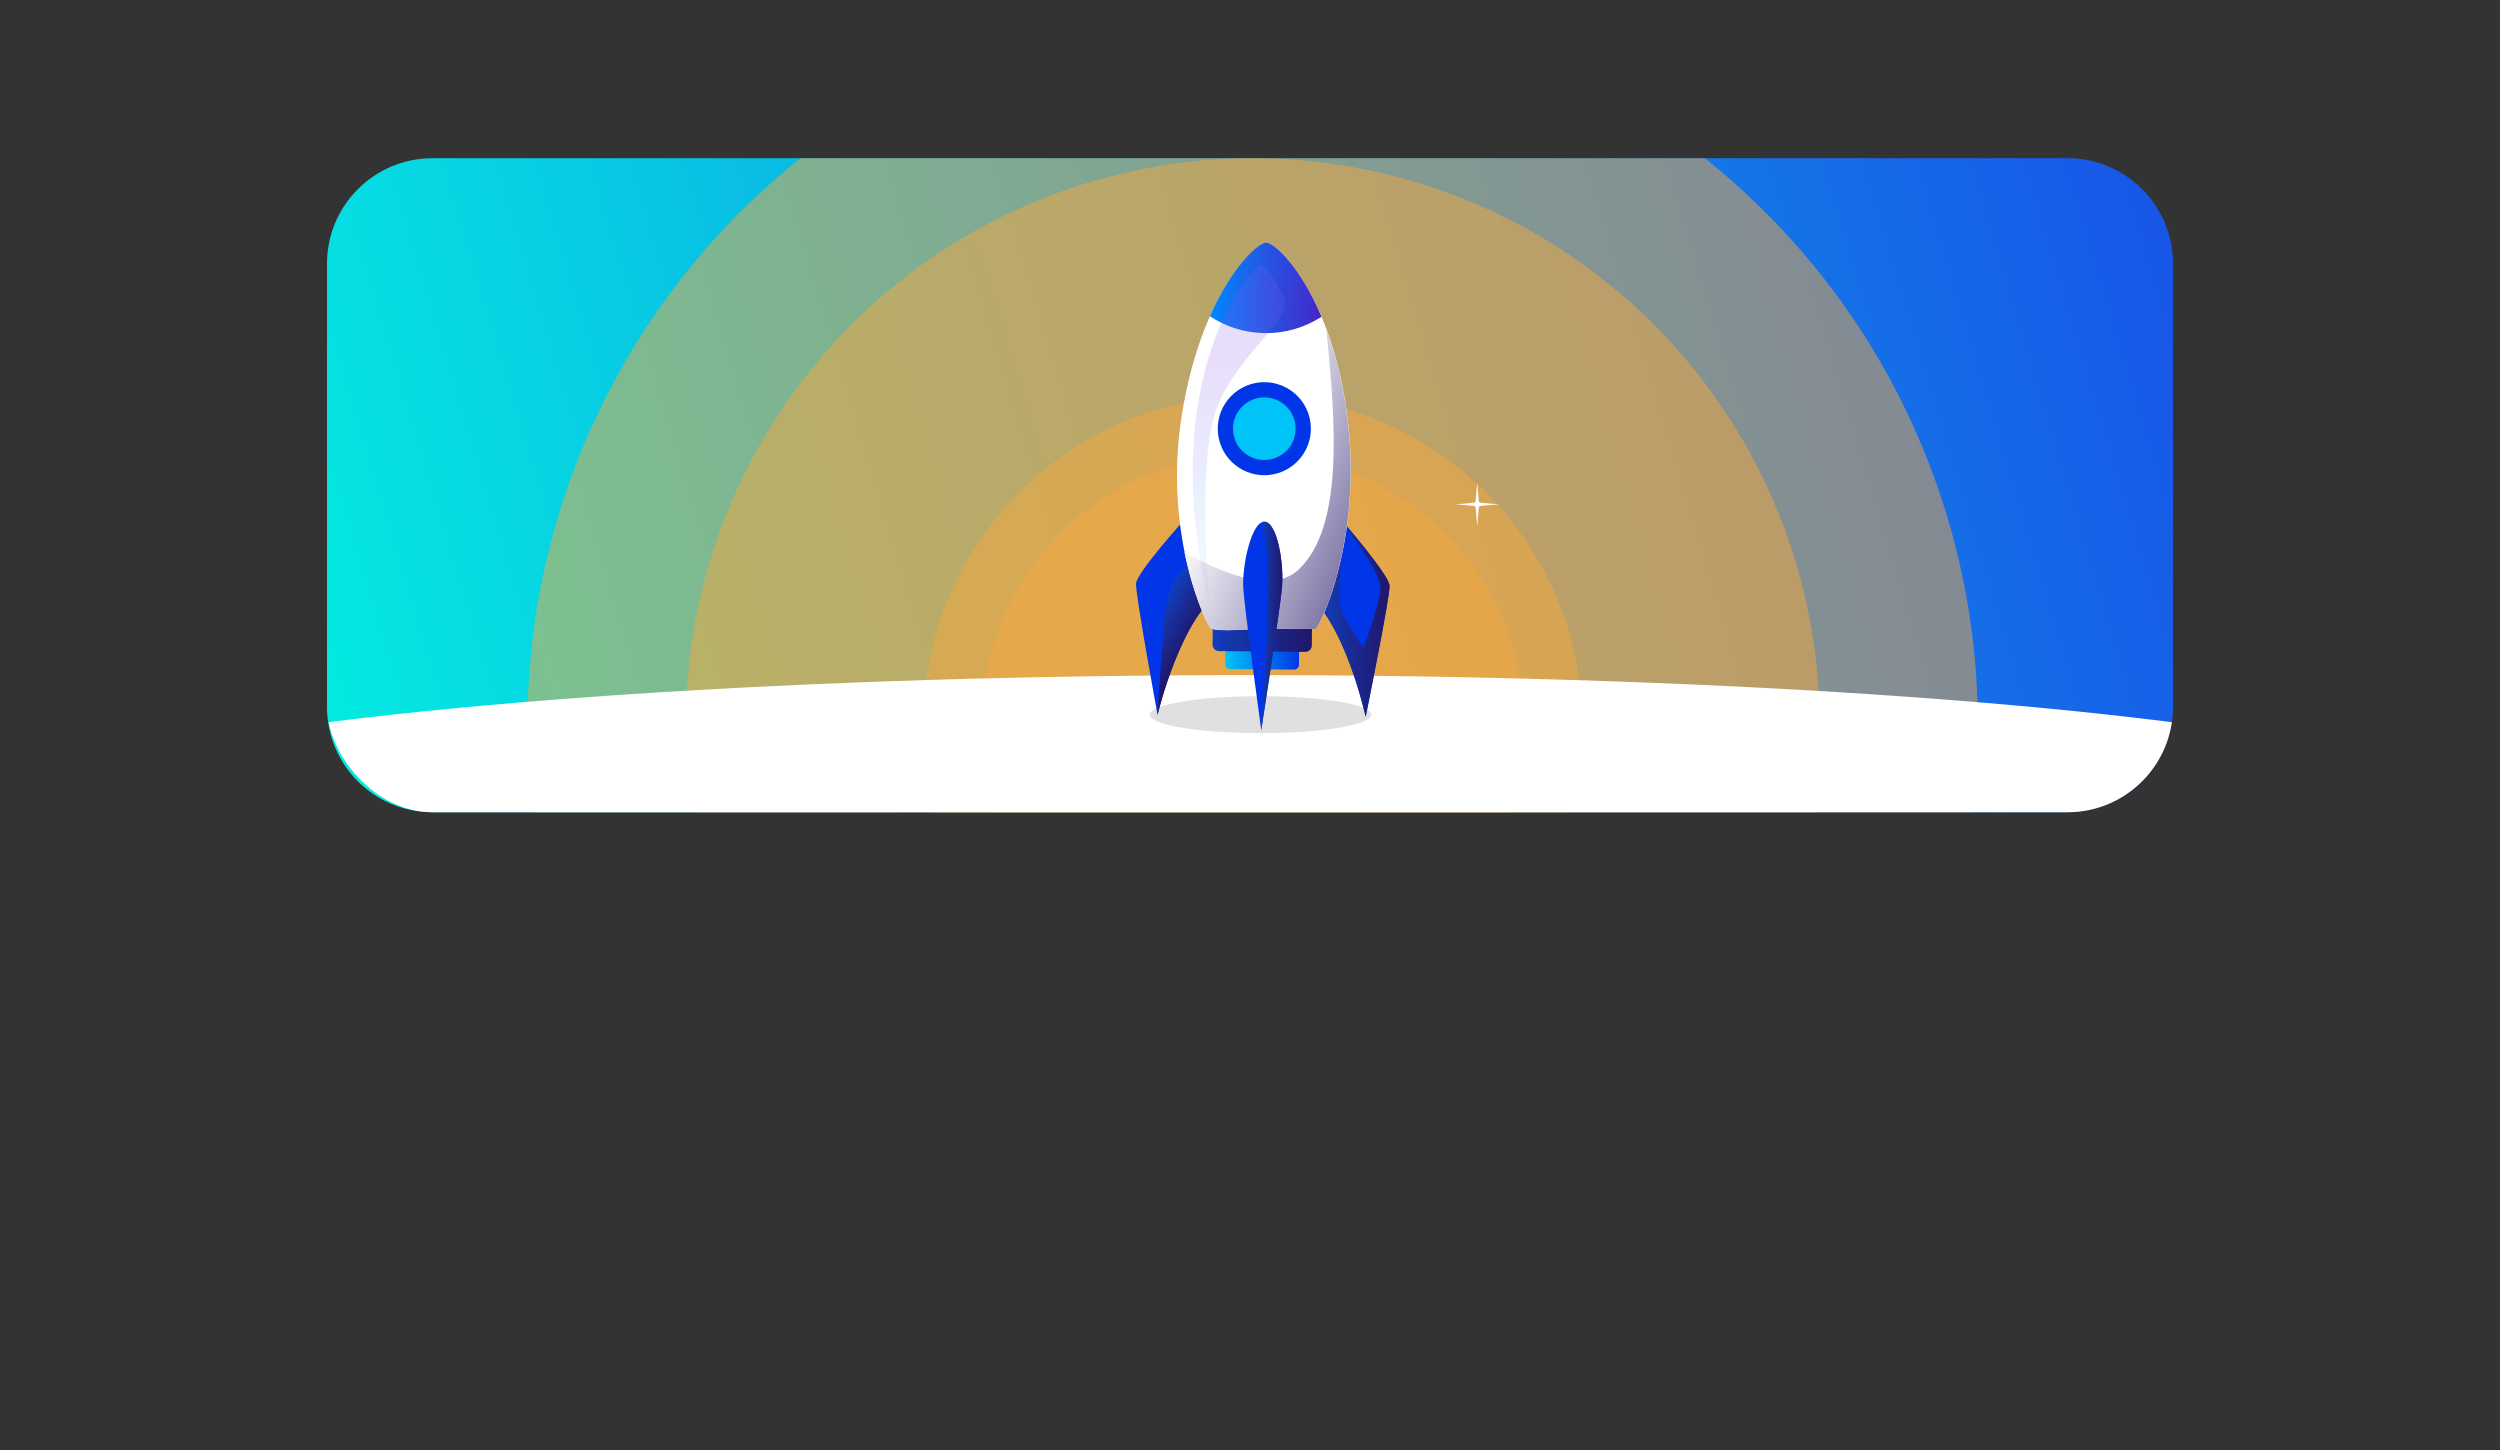 <?xml version="1.0" encoding="UTF-8"?><svg id="Capa_1" xmlns="http://www.w3.org/2000/svg" xmlns:xlink="http://www.w3.org/1999/xlink" viewBox="0 0 474 275"><rect x="0" y="0" width="474" height="275" fill="#333333" stroke="none"/><defs><style>.cls-1{fill:none;}.cls-2{clip-path:url(#clippath);}.cls-3{fill:#0036e7;}.cls-4{fill:#00c4f8;}.cls-5{fill:#fff;}.cls-6{fill:#e0e0e0;}.cls-7{clip-path:url(#clippath-1);}.cls-8{clip-path:url(#clippath-2);}.cls-9{fill:url(#Degradado_sin_nombre_8);isolation:isolate;opacity:.2;}.cls-10{fill:url(#Degradado_sin_nombre_6);}.cls-11{fill:url(#Degradado_sin_nombre_7);}.cls-12{fill:url(#Degradado_sin_nombre_2);}.cls-13{fill:url(#Degradado_sin_nombre_3);}.cls-14{fill:url(#Degradado_sin_nombre_9);}.cls-15{fill:url(#Degradado_sin_nombre_4);}.cls-16{fill:url(#Degradado_sin_nombre_5);}.cls-17{fill:#f4a840;opacity:.5;}.cls-18{fill:url(#Degradado_sin_nombre);}</style><linearGradient id="Degradado_sin_nombre" x1="437.98" y1="613.6" x2="14.58" y2="740.84" gradientTransform="translate(0 -582)" gradientUnits="userSpaceOnUse"><stop offset="0" stop-color="#1a4ae9"/><stop offset="1" stop-color="#00ffe0"/></linearGradient><clipPath id="clippath"><rect class="cls-1" x="62" y="30" width="350" height="124" rx="20" ry="20"/></clipPath><clipPath id="clippath-1"><rect class="cls-1" x="62" y="30" width="350" height="124" rx="20" ry="20"/></clipPath><clipPath id="clippath-2"><rect class="cls-1" x="199.67" y="65.77" width="86.56" height="66.79" transform="translate(27.57 249.07) rotate(-57.04)"/></clipPath><linearGradient id="Degradado_sin_nombre_2" x1="232.31" y1="706.79" x2="246.29" y2="706.93" gradientTransform="translate(0 -582)" gradientUnits="userSpaceOnUse"><stop offset="0" stop-color="#00c4f8"/><stop offset="1" stop-color="#0036e7"/></linearGradient><linearGradient id="Degradado_sin_nombre_3" x1="229.91" y1="702.69" x2="248.74" y2="702.87" gradientTransform="translate(0 -582)" gradientUnits="userSpaceOnUse"><stop offset="0" stop-color="#113ebc"/><stop offset="1" stop-color="#221668"/></linearGradient><linearGradient id="Degradado_sin_nombre_4" x1="249.81" y1="699.66" x2="263.41" y2="699.78" gradientTransform="translate(0 -582)" gradientUnits="userSpaceOnUse"><stop offset="0" stop-color="#113ebc"/><stop offset="1" stop-color="#221668"/></linearGradient><linearGradient id="Degradado_sin_nombre_5" x1="218.81" y1="699.75" x2="225.51" y2="703.52" gradientTransform="translate(0 -582)" gradientUnits="userSpaceOnUse"><stop offset="0" stop-color="#113ebc"/><stop offset="1" stop-color="#221668"/></linearGradient><linearGradient id="Degradado_sin_nombre_6" x1="230.61" y1="668.59" x2="280.12" y2="689.53" gradientTransform="translate(0 -582)" gradientUnits="userSpaceOnUse"><stop offset="0" stop-color="#fff"/><stop offset="1" stop-color="#221668"/></linearGradient><linearGradient id="Degradado_sin_nombre_7" x1="229.44" y1="636.48" x2="250.61" y2="636.68" gradientTransform="translate(0 -582)" gradientUnits="userSpaceOnUse"><stop offset="0" stop-color="#0086ff"/><stop offset="1" stop-color="#4626c7"/></linearGradient><radialGradient id="Degradado_sin_nombre_8" cx="-870.58" cy="56.33" fx="-870.58" fy="56.33" r="1" gradientTransform="translate(43175.43 -2263.39) rotate(.53) scale(49.29)" gradientUnits="userSpaceOnUse"><stop offset="0" stop-color="#0086ff" stop-opacity="0"/><stop offset="1" stop-color="#8a56ed"/></radialGradient><linearGradient id="Degradado_sin_nombre_9" x1="239.12" y1="700.66" x2="243.04" y2="700.69" gradientTransform="translate(0 -582)" gradientUnits="userSpaceOnUse"><stop offset="0" stop-color="#113ebc"/><stop offset="1" stop-color="#221668"/></linearGradient></defs><path class="cls-18" d="m62,50c0-11.05,8.95-20,20-20h310c11.05,0,20,8.95,20,20v84c0,11.05-8.95,20-20,20H82c-11.05,0-20-8.95-20-20V50Z"/><g class="cls-2"><g><circle class="cls-17" cx="237.5" cy="137.5" r="51.5"/><circle class="cls-17" cx="237.5" cy="137.5" r="137.5"/><circle class="cls-17" cx="237.5" cy="137.5" r="107.5"/><circle class="cls-17" cx="237.5" cy="137.5" r="62.5"/></g></g><g class="cls-7"><ellipse class="cls-5" cx="237" cy="155.5" rx="237" ry="27.5"/></g><ellipse class="cls-6" cx="239" cy="135.5" rx="21" ry="3.5"/><g class="cls-8"><g><path class="cls-12" d="m245.39,122.88l-12.14-.11c-.51,0-.92.4-.93.91l-.02,2.24c0,.51.4.92.91.93l12.14.11c.51,0,.92-.4.93-.91l.02-2.25c0-.51-.4-.92-.91-.93h0Z"/><path class="cls-13" d="m247.53,118.11l-16.36-.15c-.68,0-1.24.54-1.24,1.22l-.03,3.03c0,.68.54,1.24,1.22,1.24l16.36.15c.68,0,1.24-.54,1.24-1.22l.03-3.03c0-.68-.54-1.23-1.22-1.24Z"/><path class="cls-3" d="m224.43,98.68s-8.92,9.92-9.04,11.96,4.08,24.89,4.08,24.89c0,0,4.6-19.43,12.69-23.88l-7.74-12.97h0Z"/><path class="cls-3" d="m254.66,98.95s8.73,10.08,8.81,12.14c.09,2.06-4.53,24.82-4.53,24.82,0,0-4.23-19.52-12.27-24.1l7.98-12.84v-.02h.01Z"/><path class="cls-15" d="m263.47,111.09c-.08-1.75-6.46-9.38-8.32-11.54-.16.1-.26.18-.26.18,0,0,7.18,8.77,6.82,12.08-.35,3.31-3.17,11.02-3.17,11.02,0,0-4.94-6.67-4.59-9.49.34-2.83.26-11.37.26-11.37l-4.37,12.59c5.96,6.99,9.08,21.34,9.08,21.34,0,0,4.62-22.76,4.53-24.82h.02Z"/><path class="cls-16" d="m231.8,111.02l-3.03-5.08c-2.48.28-7.39,2.1-8.09,12.09-.65,9.4-1.05,14.93-1.23,17.4.02.08.02.11.02.11,0,0,4.53-19.19,12.56-23.78l-.23-.73h0Z"/><path class="cls-5" d="m238.98,119.15s-8.61.79-9.46-.09-9.09-17.74-5.43-40.49c3.66-22.76,13.86-32.6,16.01-32.57,2.15.02,12.49,10.12,15.4,33.27,2.9,23.15-5.42,39.97-6.07,39.97l-10.44-.09h0Z"/><path class="cls-3" d="m247.12,86.08c2.65-4.09,1.49-9.55-2.6-12.2-4.09-2.65-9.55-1.49-12.21,2.6-2.65,4.09-1.49,9.55,2.6,12.2,4.09,2.65,9.55,1.49,12.21-2.6Z"/><path class="cls-4" d="m244.69,84.51c1.78-2.75,1-6.43-1.75-8.21s-6.43-1-8.21,1.75-1,6.43,1.75,8.21,6.43,1,8.21-1.75Z"/><path class="cls-10" d="m246.34,107.87c8.23-7.95,7.06-26.74,5.12-45.47,1.7,4.59,3.17,10.18,4.01,16.89,2.9,23.15-5.42,39.97-6.07,39.97l-10.44-.09s-8.61.79-9.46-.09c-.48-.48-3.19-5.84-4.92-14.38,10.34,5.8,17.81,7.01,21.75,3.2v-.03h.01Z"/><path class="cls-3" d="m239.13,138.4s-3.13-22.62-3.4-26.83c-.28-4.2,1.52-12.67,3.99-12.65,2.48.02,3.8,8.1,3.34,12.73-.47,4.63-3.91,26.76-3.91,26.76h-.02Z"/><path class="cls-11" d="m229.39,59.95c3.01,2,6.6,3.17,10.48,3.21,3.88.05,7.61-1.11,10.69-3.1-4.06-9.64-9.04-14.05-10.47-14.07-1.43-.02-6.44,4.34-10.7,13.95h0Z"/><path class="cls-9" d="m243.3,56.19c-.34-.48-2.84-6.31-4.3-6s-20.19,20.62-9.64,64.77c0,0-2.21-22.61.48-34.68,2.69-12.08,16.33-20.01,13.45-24.08h.01Z"/><path class="cls-14" d="m239.11,138.29v.12s3.45-22.13,3.92-26.76c.48-4.62-.86-12.7-3.33-12.73-.14,0-.28.03-.41.09.75,2.39,1.34,8.06.99,18.6-.31,9.08-.93,17.43-1.17,20.67h0Z"/><path class="cls-5" d="m280.68,95.31l3.51.31-3.51.31c-.15.01-.27.14-.29.29l-.31,3.51-.31-3.51c-.01-.15-.13-.28-.29-.29l-3.51-.31,3.51-.31c.15-.01.27-.14.29-.29l.31-3.51.31,3.51c.01.15.13.28.29.29Z"/></g></g></svg>